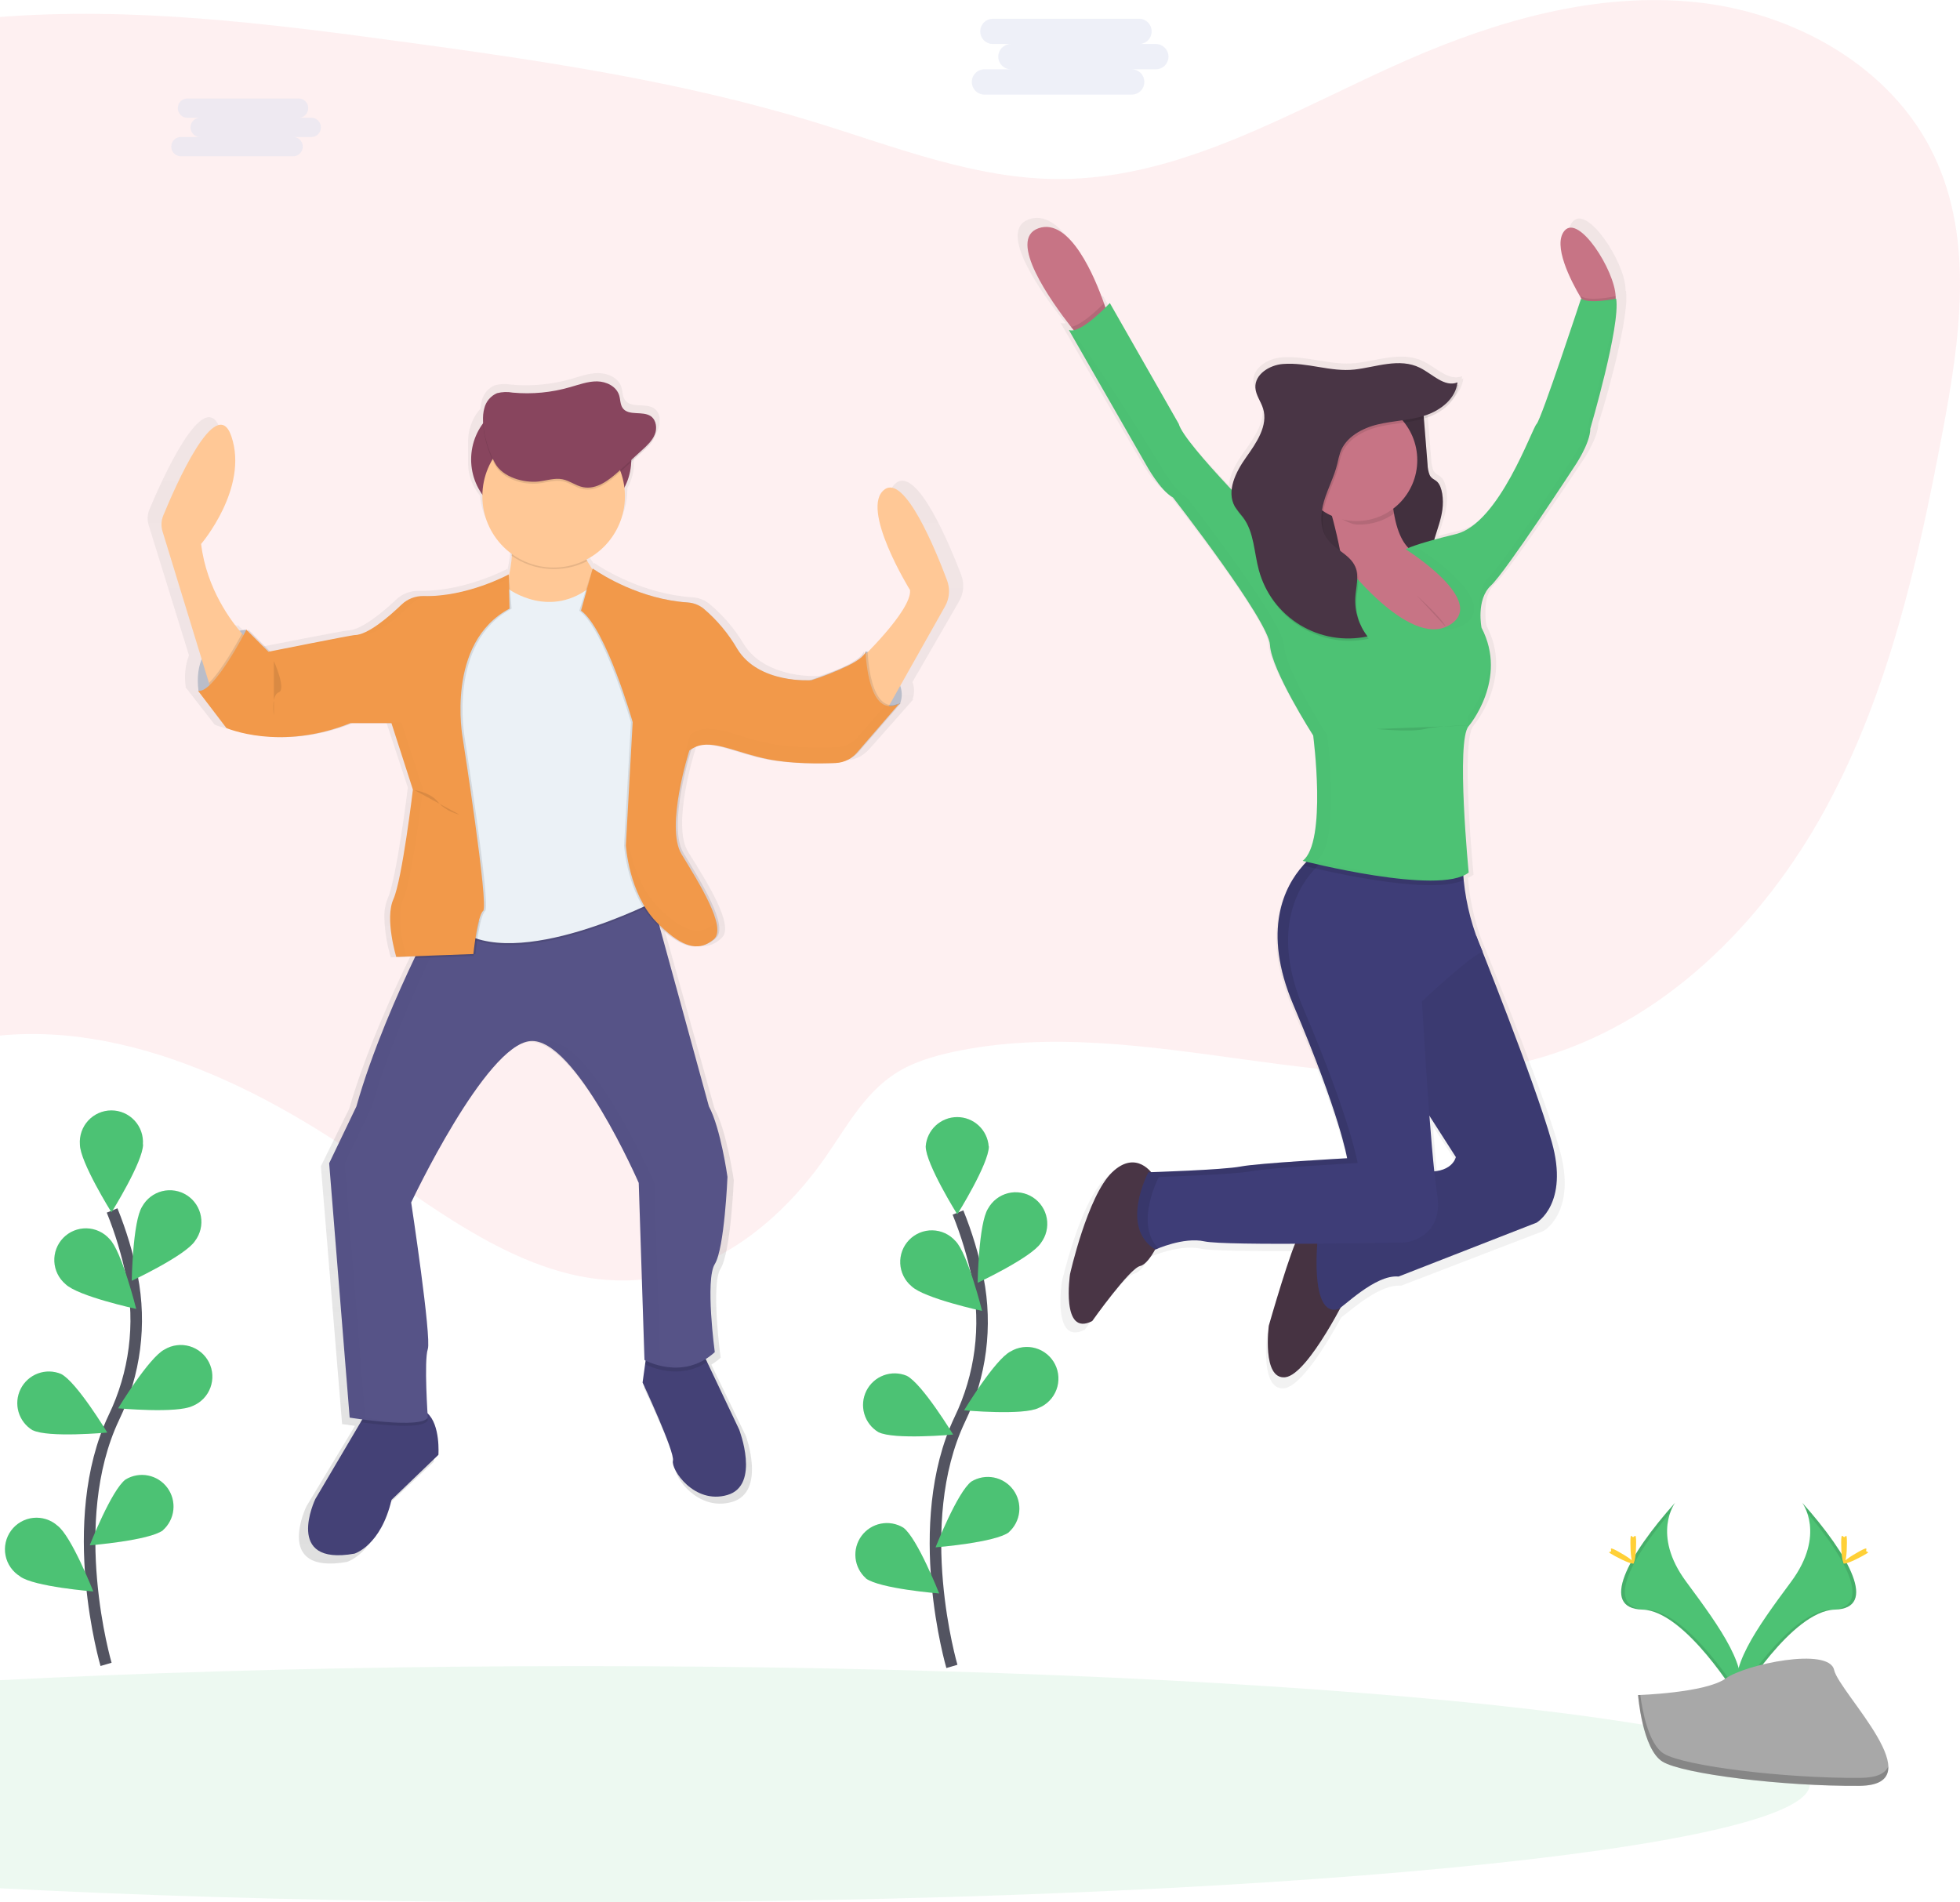 <svg width="340" height="330" viewBox="0 0 340 330" fill="none" xmlns="http://www.w3.org/2000/svg">
<g clip-path="url(#clip0)">
<path opacity="0.1" d="M-88.454 80.15C-78.733 102.145 -91.133 127.471 -105.73 146.543C-110.615 152.938 -116.008 159.642 -116.686 167.664C-117.502 177.476 -110.869 186.495 -103 192.392C-88.648 203.137 -69.047 206.46 -51.965 201.037C-37.205 196.353 -24.795 185.772 -9.904 181.507C14.995 174.363 41.389 186.206 62.714 200.962C77.808 211.393 93.973 224.104 112.17 221.869C124.974 220.298 135.84 211.293 143.216 200.693C146.776 195.575 149.874 189.838 155.058 186.386C158.141 184.33 161.761 183.243 165.381 182.465C198.444 175.386 233.533 192.661 266.157 183.777C288.193 177.791 305.763 160.331 316.689 140.242C327.615 120.153 332.714 97.471 336.962 74.997C339.98 59.034 342.485 41.789 335.548 27.108C328.207 11.563 311.216 2.14 294.139 0.374C277.063 -1.392 259.937 3.482 244.205 10.356C224.549 18.966 205.281 31.019 183.827 31.058C169.216 31.088 155.282 25.471 141.313 21.186C117.957 14.028 93.669 10.471 69.467 7.188C46.295 4.046 22.894 1.122 -0.418 2.978C-16.911 4.29 -31.478 10.606 -47.483 13.529C-57.917 15.434 -68.4 14.028 -78.638 17.22C-91.248 21.171 -104.216 30.325 -104.913 44.742C-105.57 58.465 -93.608 68.482 -88.454 80.15Z" fill="#F86D70"/>
<path d="M166.746 99.735C164.62 94.183 159.137 81.133 155.526 83.722C150.964 86.995 160.088 101.451 160.088 101.451C160.347 104.105 155.217 109.628 152.468 112.381C152.468 112.162 152.468 112.037 152.468 112.037C152.442 112.142 152.402 112.242 152.349 112.336L152.12 112.212C152.058 112.432 151.948 112.635 151.796 112.805C151.796 112.431 151.771 112.212 151.771 112.212C151.243 114.451 142.03 117.29 142.03 117.29C142.03 117.29 141.781 117.29 141.353 117.29C138.793 117.29 132.13 116.711 129.042 111.763C127.446 109.082 125.402 106.694 123.002 104.704C122.18 104.059 121.181 103.679 120.138 103.616C111.607 103.068 104.7 98.743 103.321 97.82L103.067 97.645L103.012 97.805C102.688 97.341 102.375 96.847 102.081 96.338L101.931 96.064C103.996 95.025 105.734 93.434 106.951 91.467C108.169 89.5 108.819 87.234 108.829 84.919C108.829 84.835 108.829 84.745 108.829 84.66C109.579 83.361 109.974 81.886 109.974 80.385V78.888L111.921 77.152C112.813 76.359 113.734 75.521 114.187 74.429C114.369 73.987 114.451 73.509 114.426 73.032C114.47 72.623 114.409 72.209 114.248 71.83C114.088 71.451 113.834 71.12 113.51 70.867C112.016 69.834 109.526 70.867 108.445 69.43C107.947 68.782 108.037 67.899 107.793 67.135C107.295 65.584 105.502 64.746 103.844 64.721C102.185 64.696 100.597 65.3 99.003 65.754C95.655 66.706 92.161 67.034 88.695 66.721C87.757 66.554 86.794 66.588 85.871 66.821C85.307 67.055 84.805 67.418 84.407 67.882C84.01 68.345 83.726 68.896 83.58 69.49C83.457 69.936 83.383 70.394 83.361 70.857C81.972 72.427 81.203 74.451 81.2 76.549V80.385C81.203 82.433 81.936 84.412 83.266 85.967C83.423 87.772 83.971 89.521 84.872 91.093C85.772 92.664 87.004 94.02 88.48 95.066C88.48 95.166 88.48 95.267 88.48 95.37L88.545 95.41C88.465 96.6 88.281 97.78 87.997 98.937V98.683C87.997 98.683 81.025 102.399 73.555 102.489H72.734C71.26 102.439 69.827 102.978 68.75 103.986C66.538 106.071 62.664 109.368 60.284 109.368C59.786 109.368 47.216 111.827 45.135 112.237L41.245 108.42L41.126 108.645L40.897 108.42C40.471 108.453 40.049 108.515 39.632 108.605C37.64 106.24 33.656 100.743 32.734 93.365C32.734 93.365 41.335 83.553 38.172 74.409C35.473 66.617 28.038 83.318 25.927 88.352C25.557 89.23 25.511 90.211 25.797 91.12L32.784 113.678C32.119 115.426 31.928 117.32 32.231 119.166H32.152L37.241 125.706C37.241 125.706 41.071 127.342 47.062 127.312C51.453 127.319 55.804 126.482 59.88 124.847H61.06L60.836 124.932H66.897L70.752 136.61C70.622 137.673 68.76 152.504 67.266 155.821C66.822 156.93 66.622 158.12 66.678 159.313C66.756 161.605 67.13 163.877 67.788 166.073L71.165 165.948L71.035 166.212C68.177 172.084 63.401 182.545 60.577 192.322L55.662 202.299L59.347 247.046H59.497L59.781 247.091C60.179 247.151 60.777 247.241 61.563 247.34L61.275 247.839L53.152 261.308C53.152 261.308 47.361 273.186 60.174 270.946C60.174 270.946 64.91 269.569 66.842 261.468L75.268 253.551C75.268 253.551 75.662 248.293 73.276 246.193C73.127 243.764 72.749 236.67 73.331 234.964C74.033 232.899 70.343 209.148 70.343 209.148C70.343 209.148 83.68 181.437 91.757 180.749C92.349 180.707 92.944 180.785 93.505 180.978C100.144 183.143 108.186 199.221 110.552 204.225L110.661 204.454V204.499L110.751 204.694V204.748L110.831 204.918V204.963L110.9 205.118V205.153L110.96 205.277V205.327L111.005 205.422V205.462L111.035 205.532V205.572V205.616L111.06 205.676L112.11 236.83L112.215 236.884H112.265L112.175 237.528L111.717 240.746C111.717 240.746 117.509 252.967 117.155 254.514C116.802 256.06 121.015 262.261 126.981 260.54C132.947 258.819 129.396 249.116 129.396 249.116L123.649 237.254L123.395 236.725C123.968 236.373 124.508 235.971 125.009 235.523C125.009 235.523 123.256 222.787 125.009 220.033C126.762 217.28 127.289 204.714 127.289 204.714C127.289 204.714 126.059 196.108 123.953 192.322L115.128 160.77C117.773 163.234 119.829 164.197 121.548 164.132H121.831C122.587 164.146 123.332 163.96 123.993 163.593C124.347 163.393 124.681 163.157 124.989 162.89C125.047 162.839 125.102 162.784 125.153 162.725C127.608 160.66 122.344 152.569 119.361 147.76C116.488 143.12 120.447 130.514 120.746 129.577C121.012 129.381 121.297 129.214 121.597 129.078C122.215 128.813 122.878 128.669 123.55 128.654C126.408 128.753 129.924 130.4 134.276 131.228C137.301 131.743 140.367 131.982 143.435 131.941H143.614C144.834 131.941 145.94 131.916 146.836 131.881C147.654 131.849 148.454 131.632 149.177 131.248C149.796 130.886 150.357 130.432 150.84 129.901L158.479 121.256L158.28 121.351C158.65 120.37 158.65 119.288 158.28 118.308L166.353 104.34C166.76 103.651 167.007 102.88 167.075 102.083C167.143 101.285 167.031 100.483 166.746 99.735Z" fill="url(#paint0_linear)"/>
<path d="M76.05 252.369L67.918 260.176C66.055 268.157 61.479 269.509 61.479 269.509C49.113 271.714 54.701 260.031 54.701 260.031L62.544 246.737L63.511 245.096C63.511 245.096 69.103 243.399 72.828 244.417C73.299 244.546 73.733 244.782 74.098 245.106C76.434 247.136 76.05 252.369 76.05 252.369Z" fill="#444176"/>
<path d="M126.194 259.328C120.432 261.024 116.368 254.918 116.732 253.386C117.095 251.855 111.468 239.828 111.468 239.828L111.906 236.655L112.315 233.717L121.777 234.395L122.668 236.271L128.216 247.969C128.216 247.969 131.956 257.632 126.194 259.328Z" fill="#444176"/>
<path opacity="0.1" d="M74.188 246.432C73.296 247.964 66.07 247.191 62.55 246.712L63.516 245.071C63.516 245.071 69.108 243.374 72.833 244.392C73.303 244.521 73.738 244.757 74.103 245.081C74.153 245.909 74.188 246.432 74.188 246.432Z" fill="black"/>
<path opacity="0.1" d="M122.678 236.261C117.832 239.493 112.673 237.049 111.896 236.645L112.305 233.707L121.767 234.385L122.678 236.261Z" fill="black"/>
<path d="M123.993 219.28C122.3 221.994 123.993 234.555 123.993 234.555C118.4 239.648 111.797 235.912 111.797 235.912L110.801 205.197C110.801 205.197 99.79 179.911 91.996 180.589C84.203 181.268 71.329 208.59 71.329 208.59C71.329 208.59 74.885 232.006 74.208 234.031C73.53 236.056 74.208 245.909 74.208 245.909C73.022 247.944 60.657 245.909 60.657 245.909L57.101 201.785L61.822 191.938C64.537 182.3 69.148 171.984 71.907 166.197C73.276 163.319 74.193 161.563 74.193 161.563L83.207 159.682L112.464 153.606L122.977 191.938C125.009 195.669 126.194 204.155 126.194 204.155C126.194 204.155 125.686 216.566 123.993 219.28Z" fill="#565387"/>
<g opacity="0.1">
<path opacity="0.1" d="M114.506 235.912L113.51 205.197C113.51 205.197 102.499 179.911 94.705 180.589C94.357 180.623 94.014 180.7 93.684 180.819C101.284 183.348 110.801 205.197 110.801 205.197L111.797 235.912C113.875 236.972 116.217 237.4 118.535 237.144C117.13 236.975 115.766 236.557 114.506 235.912Z" fill="black"/>
<path opacity="0.1" d="M63.346 245.924L59.791 201.8L64.531 191.938C67.246 182.3 71.857 171.984 74.616 166.197C75.986 163.319 76.902 161.563 76.902 161.563L85.916 159.682L112.623 154.12L112.479 153.586L83.207 159.682L74.193 161.563C74.193 161.563 73.276 163.319 71.907 166.197C69.138 171.984 64.537 182.32 61.822 191.938L57.081 201.78L60.637 245.904C60.637 245.904 67.39 247.016 71.394 246.772C68.699 246.625 66.013 246.342 63.346 245.924Z" fill="black"/>
</g>
<path d="M42.744 109.233C42.744 109.233 33.088 109.732 34.442 119.924L37.151 120.263L41.215 115.853L43.247 112.122V111.274L42.744 109.233Z" fill="#CED2DF"/>
<path opacity="0.1" d="M42.744 109.233C42.744 109.233 33.088 109.732 34.442 119.924L37.151 120.263L41.215 115.853L43.247 112.122V111.274L42.744 109.233Z" fill="black"/>
<path d="M150.168 112.965C150.168 112.965 158.136 117.205 156.099 122.129L153.559 123.126L150.173 121.261L149.675 116.851L150.013 113.798L150.168 112.965Z" fill="#CED2DF"/>
<path opacity="0.1" d="M150.168 112.965C150.168 112.965 158.136 117.205 156.099 122.129L153.559 123.126L150.173 121.261L149.675 116.851L150.013 113.798L150.168 112.965Z" fill="black"/>
<path d="M99.008 69.181H92.23C86.43 69.181 81.727 73.891 81.727 79.701C81.727 85.512 86.43 90.222 92.23 90.222H99.008C104.809 90.222 109.511 85.512 109.511 79.701C109.511 73.891 104.809 69.181 99.008 69.181Z" fill="#88455E"/>
<path d="M42.679 110.675L36.748 120.153L36.25 118.467L28.192 92.168C27.917 91.271 27.961 90.307 28.317 89.439C30.354 84.48 37.535 67.988 40.139 75.696C43.187 84.675 34.886 94.363 34.886 94.363C35.832 102.225 40.239 107.921 41.972 109.897C42.41 110.411 42.679 110.675 42.679 110.675Z" fill="#FFC896"/>
<path d="M148.898 114.746C148.898 114.746 158.215 105.921 157.862 102.359C157.862 102.359 149.052 88.107 153.459 84.9C156.945 82.345 162.239 95.216 164.291 100.688C164.562 101.417 164.671 102.197 164.61 102.972C164.549 103.748 164.319 104.5 163.937 105.178L152.802 124.927L148.898 114.746Z" fill="#FFC896"/>
<path d="M88.585 90.142C88.585 90.142 90.278 101.002 85.368 105.078C80.457 109.154 99.431 109.129 99.431 109.129L106.209 102.848C106.209 102.848 98.415 95.55 100.786 90.122L88.585 90.142Z" fill="#FFC896"/>
<path opacity="0.1" d="M88.246 102.529C88.246 102.529 95.532 107.961 102.813 101.85L114.67 126.459L113.993 156.495C113.993 156.495 89.427 169.22 79.262 161.418C69.098 153.616 77.569 149.541 77.569 149.541L75.199 126.464L77.739 111.528C77.739 111.528 82.31 104.4 82.654 104.4C82.997 104.4 88.246 102.529 88.246 102.529Z" fill="black"/>
<path d="M88.246 102.19C88.246 102.19 95.532 107.632 102.818 101.511L114.675 126.12L113.998 156.155C113.998 156.155 89.432 168.881 79.267 161.079C69.103 153.277 77.574 149.201 77.574 149.201L75.204 126.125L77.743 111.189C77.743 111.189 82.315 104.06 82.659 104.06C83.002 104.06 88.246 102.19 88.246 102.19Z" fill="#EBF1F6"/>
<path opacity="0.1" d="M88.246 99.65C88.246 99.65 81.339 103.591 73.839 103.397C73.136 103.375 72.435 103.493 71.777 103.745C71.12 103.997 70.519 104.377 70.01 104.863C67.873 106.919 64.133 110.171 61.817 110.171C61.319 110.171 46.907 113.055 46.907 113.055L43.098 109.238C43.098 109.238 37.42 120.353 34.711 119.844L39.627 126.294C39.627 126.294 48.944 130.365 61.14 125.446H68.257L71.982 136.984C71.982 136.984 70.119 152.599 68.595 155.991C67.071 159.383 69.093 166.003 69.093 166.003L82.475 165.504C82.475 165.504 83.152 158.884 84.168 158.021C85.184 157.158 80.612 127.985 80.612 127.985C80.612 127.985 77.564 111.523 88.744 105.587L88.246 99.65Z" fill="black"/>
<path opacity="0.1" d="M83.202 159.702C82.709 161.715 82.358 163.761 82.151 165.823L71.907 166.212C73.276 163.334 74.193 161.578 74.193 161.578L83.202 159.702Z" fill="black"/>
<path opacity="0.1" d="M42.679 110.675L36.748 120.153L36.25 118.467C38.426 116.302 40.976 111.778 41.992 109.892C42.41 110.411 42.679 110.675 42.679 110.675Z" fill="black"/>
<path d="M88.246 99.65C88.246 99.65 80.995 103.591 73.501 103.397C72.797 103.375 72.096 103.493 71.439 103.745C70.781 103.997 70.18 104.377 69.671 104.863C67.534 106.919 63.794 110.171 61.479 110.171C60.981 110.171 46.569 113.055 46.569 113.055L42.744 109.233C42.744 109.233 37.067 120.348 34.358 119.839L39.273 126.289C39.273 126.289 48.59 130.36 60.787 125.441H67.903L71.628 136.975C71.628 136.975 69.766 152.589 68.242 155.981C66.718 159.373 68.74 165.993 68.74 165.993L82.121 165.494C82.121 165.494 82.798 158.874 83.814 158.011C84.83 157.148 80.258 127.975 80.258 127.975C80.258 127.975 77.211 111.513 88.391 105.577L88.246 99.65Z" fill="#F2994A"/>
<path opacity="0.1" d="M102.818 98.623C102.818 98.623 109.73 103.901 118.958 104.509C119.968 104.573 120.933 104.947 121.722 105.582C124.049 107.56 126.021 109.922 127.553 112.566C131.278 118.677 140.427 117.998 140.427 117.998C140.427 117.998 149.321 115.2 149.829 113.01C149.829 113.01 150.083 124.982 155.675 122.089L148.32 130.579C147.856 131.116 147.288 131.551 146.65 131.859C146.012 132.167 145.318 132.341 144.61 132.37C141.846 132.48 137.045 132.515 132.992 131.727C126.891 130.539 122.489 127.656 119.272 130.2C119.272 130.2 115.039 143.435 117.917 148.189C120.796 152.943 125.885 160.914 123.51 162.955C121.134 164.995 118.256 164.82 113.515 159.902C108.774 154.983 108.261 146.667 108.261 146.667L109.446 125.286C109.446 125.286 104.874 109.164 100.482 105.941L102.818 98.623Z" fill="black"/>
<path opacity="0.1" d="M156.348 121.874L148.972 130.4C148.482 130.965 147.876 131.418 147.194 131.727C146.589 132 145.936 132.155 145.272 132.181C142.508 132.295 137.708 132.33 133.654 131.537C127.947 130.425 123.724 127.831 120.566 129.582C120.343 129.705 120.129 129.847 119.929 130.006C119.929 130.006 115.696 143.24 118.574 147.994C121.453 152.748 126.542 160.72 124.167 162.76C123.769 163.11 123.323 163.401 122.842 163.623C120.711 164.586 118.066 163.753 114.172 159.707C109.431 154.784 108.918 146.473 108.918 146.473L110.103 125.092C110.103 125.092 105.532 108.969 101.139 105.746L103.077 98.787C104.411 99.695 111.075 103.961 119.311 104.504C120.321 104.568 121.287 104.942 122.075 105.577C124.402 107.555 126.375 109.917 127.907 112.561C131.632 118.672 140.78 117.993 140.78 117.993C142.973 117.292 145.115 116.439 147.189 115.439C148.489 114.801 149.635 114.102 150.177 113.444C150.33 113.272 150.441 113.067 150.501 112.845C150.501 112.845 150.76 124.758 156.348 121.874Z" fill="black"/>
<path d="M156.009 122.044L148.639 130.579C148.233 131.048 147.748 131.44 147.204 131.737C146.508 132.115 145.735 132.329 144.944 132.36C142.18 132.475 137.379 132.51 133.325 131.717C127.822 130.644 123.694 128.19 120.581 129.592C120.226 129.747 119.891 129.946 119.585 130.185C119.585 130.185 115.352 143.42 118.231 148.174C121.109 152.928 126.199 160.899 123.823 162.94C123.516 163.205 123.182 163.437 122.827 163.633C120.636 164.845 117.927 164.132 113.819 159.887C109.078 154.963 108.565 146.652 108.565 146.652L109.75 125.271C109.75 125.271 105.178 109.149 100.786 105.926L102.818 98.628L103.062 98.797C104.396 99.705 111.06 103.971 119.297 104.514C120.306 104.578 121.272 104.952 122.06 105.587C124.387 107.565 126.36 109.927 127.892 112.571C131.617 118.682 140.765 118.003 140.765 118.003C142.958 117.302 145.1 116.449 147.175 115.449C148.713 114.661 149.968 113.798 150.163 113.01C150.163 113.01 150.163 113.164 150.163 113.439C150.312 115.499 151.059 124.593 156.009 122.044Z" fill="#F2994A"/>
<path opacity="0.1" d="M100.935 90.397H88.485C88.759 92.38 88.838 94.385 88.719 96.383C90.62 97.723 92.849 98.519 95.167 98.686C97.485 98.853 99.804 98.384 101.876 97.331C100.681 95.116 99.954 92.602 100.935 90.397Z" fill="black"/>
<path d="M96.04 98.453C102.869 98.453 108.405 92.908 108.405 86.067C108.405 79.226 102.869 73.68 96.04 73.68C89.211 73.68 83.675 79.226 83.675 86.067C83.675 92.908 89.211 98.453 96.04 98.453Z" fill="#FFC896"/>
<path opacity="0.1" d="M93.47 83.862C94.85 83.697 96.229 83.208 97.589 83.483C98.824 83.732 99.875 84.585 101.11 84.845C103.49 85.343 105.701 83.588 107.499 81.951L111.383 78.409C112.245 77.626 113.131 76.803 113.574 75.726C114.018 74.648 113.863 73.231 112.917 72.553C111.498 71.555 109.053 72.553 108.027 71.136C107.564 70.498 107.633 69.64 107.394 68.876C106.896 67.35 105.183 66.517 103.58 66.497C101.976 66.477 100.442 67.066 98.908 67.495C95.677 68.433 92.299 68.757 88.948 68.447C88.044 68.281 87.115 68.314 86.224 68.542C85.676 68.776 85.191 69.136 84.807 69.593C84.423 70.05 84.151 70.59 84.013 71.171C83.246 73.885 84.556 78.26 85.871 80.689C87.186 83.119 90.846 84.186 93.47 83.862Z" fill="black"/>
<path d="M93.47 83.523C94.85 83.358 96.229 82.869 97.589 83.144C98.824 83.393 99.875 84.246 101.11 84.505C103.49 85.004 105.701 83.248 107.499 81.612L111.383 78.07C112.245 77.287 113.131 76.464 113.574 75.386C114.018 74.309 113.863 72.892 112.917 72.214C111.498 71.216 109.053 72.214 108.027 70.797C107.564 70.158 107.633 69.3 107.394 68.537C106.896 67.011 105.183 66.178 103.58 66.158C101.976 66.138 100.442 66.726 98.908 67.155C95.677 68.094 92.299 68.417 88.948 68.108C88.044 67.942 87.115 67.975 86.224 68.203C85.676 68.437 85.191 68.797 84.807 69.254C84.423 69.71 84.151 70.251 84.013 70.832C83.246 73.546 84.556 77.921 85.871 80.35C87.186 82.779 90.846 83.822 93.47 83.523Z" fill="#88455E"/>
<path opacity="0.1" d="M71.902 137.064C71.902 137.064 74.611 137.404 75.966 139.1C77.32 140.796 79.691 141.305 79.691 141.305" fill="black"/>
<path opacity="0.1" d="M47.505 114.661C47.505 114.661 49.716 119.605 48.352 120.103C46.987 120.602 47.505 124.174 47.505 124.174" fill="black"/>
<g opacity="0.1">
<path opacity="0.1" d="M48.267 112.965C48.267 112.965 62.664 110.081 63.162 110.081C65.483 110.081 69.218 106.829 71.354 104.774C72.004 104.15 72.803 103.705 73.675 103.482H73.49C72.787 103.46 72.086 103.578 71.429 103.83C70.771 104.081 70.17 104.462 69.661 104.948C67.525 107.004 63.785 110.256 61.469 110.256C61.065 110.256 51.852 112.087 48.112 112.83L48.267 112.965Z" fill="black"/>
<path opacity="0.1" d="M88.266 100.364V99.73C84.803 101.499 81.076 102.694 77.231 103.267C81.046 102.927 84.776 101.946 88.266 100.364Z" fill="black"/>
<path opacity="0.1" d="M70.463 165.908C70.463 165.908 68.431 159.288 69.965 155.896C71.499 152.504 73.351 136.89 73.351 136.89L69.636 125.351H62.5L62.066 125.521H67.918L71.628 137.064C71.628 137.064 69.766 152.678 68.242 156.071C66.718 159.463 68.74 166.083 68.74 166.083L82.121 165.584V165.479L70.463 165.908Z" fill="black"/>
</g>
<g opacity="0.1">
<path opacity="0.1" d="M123.993 160.226C123.686 160.491 123.352 160.723 122.997 160.919C120.806 162.132 118.096 161.418 113.988 157.173C110.223 153.267 109.127 147.196 108.834 144.896L108.734 146.652C108.734 146.652 109.232 154.968 113.988 159.887C118.096 164.147 120.806 164.845 122.997 163.633C123.352 163.437 123.686 163.205 123.993 162.94C124.705 162.326 124.745 161.174 124.371 159.737C124.279 159.924 124.15 160.09 123.993 160.226Z" fill="black"/>
<path opacity="0.1" d="M153.614 122.298L148.818 127.851C148.413 128.319 147.927 128.711 147.384 129.008C146.688 129.386 145.914 129.6 145.123 129.631C142.359 129.746 137.558 129.781 133.505 128.988C128.002 127.915 123.873 125.461 120.761 126.863C120.405 127.018 120.07 127.217 119.765 127.456C119.765 127.456 117.031 136.007 117.449 141.828C117.773 136.386 119.765 130.17 119.765 130.17C120.07 129.931 120.405 129.732 120.761 129.577C123.878 128.175 128.002 130.629 133.505 131.702C137.558 132.49 142.354 132.455 145.123 132.345C145.914 132.314 146.688 132.1 147.384 131.722C147.926 131.429 148.411 131.042 148.818 130.579L156.193 122.054C155.812 122.292 155.38 122.438 154.932 122.48C154.485 122.523 154.033 122.46 153.614 122.298Z" fill="black"/>
</g>
<path d="M282.083 50.808C282.083 50.743 282.083 50.683 282.083 50.623C282.083 50.563 282.083 50.494 282.053 50.434H281.973C281.973 50.299 281.973 50.164 281.973 50.02C281.774 45.395 275.389 35.553 272.83 38.426C270.589 40.951 273.97 47.336 275.693 50.209L275.848 50.469L275.763 50.414C275.763 50.414 268.637 71.705 267.795 72.533C266.953 73.361 261.087 90.103 253.353 91.988C251.824 92.352 250.554 92.681 249.489 92.986L249.573 92.701C250.071 91.07 250.684 89.529 250.933 87.713C251.182 85.897 250.933 83.697 250.016 82.814C249.568 82.375 249.02 82.315 248.652 81.617C248.413 81.004 248.285 80.354 248.273 79.696L247.616 71.625L248.074 71.485C250.843 70.597 253.527 68.492 253.841 65.659C253.745 65.695 253.647 65.727 253.547 65.754C253.584 65.589 253.612 65.422 253.632 65.255C251.306 66.173 249.15 63.758 246.909 62.676C243.219 60.865 239.001 62.571 235.191 62.985C230.873 63.459 226.775 61.663 222.362 61.987C219.962 62.172 217.293 63.803 217.422 66.173C217.497 67.475 218.418 68.577 218.797 69.824C219.753 72.842 217.627 75.87 215.764 78.444C214.539 80.135 213.364 82.196 213.154 84.181C208.867 79.692 204.23 74.503 203.692 72.553L191.287 51.262C191.287 51.262 190.994 51.576 190.52 52.04C190.446 51.811 190.356 51.541 190.256 51.272C188.673 46.827 184.191 36.057 178.509 38.032C172.826 40.008 180.864 51.047 184.36 55.447L184.858 56.056C184.565 56.128 184.257 56.114 183.972 56.016L197.806 79.786C197.806 79.786 200.321 84.336 202.627 85.573C202.627 85.573 219.813 107.278 220.022 111.618C220.231 115.958 227.751 127.536 227.751 127.536C227.751 127.536 230.266 146.348 225.863 149.655H225.918H225.953H226.008H226.058H226.157H226.222H226.287H226.371H226.441H226.541H226.591C226.381 149.86 226.167 150.084 225.948 150.329C222.686 153.95 218.518 161.713 224.215 174.912C232.596 194.367 233.856 201.99 233.856 201.99C233.856 201.99 217.92 202.818 214.783 203.436C212.004 203.985 201.202 204.369 198.732 204.434C197.851 203.407 195.246 201.132 191.731 204.434C187.328 208.57 184.186 222.393 184.186 222.393C184.186 222.393 182.508 233.557 188.17 230.659C188.17 230.659 194.878 221.355 196.76 220.941C197.697 220.737 198.688 219.355 199.445 218.023L199.484 218.048C199.529 218.048 199.713 217.948 200.012 217.828C201.407 217.275 205.246 215.943 208.274 216.606C209.932 216.97 217.044 217.055 224.499 217.035C222.816 221.076 219.798 231.502 219.798 231.502C219.798 231.502 218.538 241.224 222.721 240.825C225.709 240.531 230.291 232.884 232.681 228.519C234.414 227.247 239.379 222.687 243.049 223.031L267.78 213.523C267.78 213.523 273.646 210.216 270.504 199.261C268.014 190.551 260.928 172.722 258.129 165.773L258.044 165.594C257.367 163.913 256.959 162.915 256.959 162.915C255.809 159.742 255.054 156.44 254.713 153.082C254.688 152.818 254.668 152.549 254.648 152.284C254.994 152.139 255.321 151.949 255.619 151.721C255.619 151.721 253.313 128.364 255.619 125.88L255.659 125.835V125.805L255.699 125.755L255.788 125.641L255.898 125.501C256.022 125.336 256.172 125.132 256.341 124.882C257.661 122.947 260.121 118.527 259.414 113.309C259.384 113.083 259.347 112.855 259.304 112.626C259.033 111.211 258.55 109.845 257.87 108.575C257.77 108.046 257.709 107.511 257.686 106.974C257.686 106.669 257.686 106.335 257.686 105.976V105.916C257.686 105.82 257.686 105.723 257.686 105.627V105.557C257.686 105.322 257.725 105.058 257.76 104.839V104.749C257.76 104.659 257.775 104.568 257.805 104.474V104.36C257.805 104.27 257.845 104.18 257.865 104.09V103.995C257.895 103.876 257.925 103.756 257.964 103.636V103.576C257.994 103.477 258.028 103.379 258.064 103.282L258.109 103.167L258.208 102.928L258.258 102.808C258.298 102.718 258.343 102.629 258.388 102.539L258.423 102.464C258.482 102.354 258.545 102.246 258.612 102.14L258.667 102.055L258.831 101.821L258.911 101.716L259.085 101.506L259.165 101.416C259.254 101.322 259.344 101.227 259.444 101.137C262.168 98.643 274.324 80.26 274.324 80.26C274.324 80.26 277.257 76.125 277.257 73.441C277.421 73.381 282.605 56.071 282.083 50.808ZM249.449 205.327C249.15 202.494 248.851 198.982 248.577 195.35L253.318 202.753C253.318 202.753 252.87 205.008 249.449 205.327Z" fill="url(#paint1_linear)"/>
<path d="M200.017 203.761C200.017 203.761 197.179 199.271 192.916 203.357C188.653 207.442 185.615 221.031 185.615 221.031C185.615 221.031 183.992 232.006 189.47 229.157C189.47 229.157 195.944 220.013 197.786 219.609C199.629 219.205 201.641 214.122 201.641 214.122L200.017 203.761Z" fill="#493545"/>
<path d="M230.44 214.73C230.44 214.73 226.586 212.9 225.37 214.326C224.155 215.753 220.097 229.97 220.097 229.97C220.097 229.97 218.882 239.319 222.935 238.91C226.989 238.501 234.09 223.864 234.09 223.864L230.44 214.73Z" fill="#493545"/>
<path opacity="0.05" d="M230.44 214.73C230.44 214.73 226.586 212.9 225.37 214.326C224.155 215.753 220.097 229.97 220.097 229.97C220.097 229.97 218.882 239.319 222.935 238.91C226.989 238.501 234.09 223.864 234.09 223.864L230.44 214.73Z" fill="black"/>
<path d="M243.826 187.099L252.546 200.713C252.546 200.713 251.939 203.761 246.665 203.152L228.612 214.531C228.612 214.531 227.044 228.384 232.059 227.127C232.87 226.922 238.533 221.031 242.606 221.44L266.545 212.092C266.545 212.092 272.222 208.839 269.179 198.074C266.137 187.309 256.077 162.346 256.077 162.346L240.176 171.256L243.826 187.099Z" fill="#3E3D77"/>
<path opacity="0.05" d="M243.826 187.099L252.546 200.713C252.546 200.713 251.939 203.761 246.665 203.152L228.612 214.531C228.612 214.531 227.044 228.384 232.059 227.127C232.87 226.922 238.533 221.031 242.606 221.44L266.545 212.092C266.545 212.092 272.222 208.839 269.179 198.074C266.137 187.309 256.077 162.346 256.077 162.346L240.176 171.256L243.826 187.099Z" fill="black"/>
<path d="M249.304 207.213C250.52 214.935 243.627 215.544 243.627 215.544C243.627 215.544 212.592 216.152 208.941 215.339C205.291 214.526 200.421 216.761 200.421 216.761C194.131 212.9 199.206 203.352 199.206 203.352C199.206 203.352 212.188 202.948 215.231 202.354C218.274 201.76 233.687 200.917 233.687 200.917C233.687 200.917 232.472 193.4 224.355 174.304C218.842 161.333 222.861 153.701 226.033 150.144C226.842 149.2 227.779 148.374 228.817 147.69L253.766 148.907C253.74 150.167 253.786 151.428 253.906 152.683C254.332 156.992 255.451 161.203 257.218 165.155C255.798 165.155 246.67 173.69 246.67 173.69C246.67 173.69 248.084 199.496 249.304 207.213Z" fill="#3E3D77"/>
<path opacity="0.1" d="M201.028 204.165C201.028 204.165 214.011 203.761 217.054 203.167C220.097 202.573 235.51 201.745 235.51 201.745C235.51 201.745 234.295 194.228 226.177 175.132C220.664 162.162 224.683 154.529 227.855 150.972C228.665 150.028 229.602 149.202 230.639 148.518L253.756 149.645C253.756 149.406 253.756 149.146 253.756 148.922L228.807 147.705C227.769 148.389 226.832 149.215 226.023 150.159C222.866 153.721 218.832 161.348 224.345 174.319C232.482 193.4 233.687 200.917 233.687 200.917C233.687 200.917 218.249 201.73 215.231 202.339C212.213 202.948 199.206 203.337 199.206 203.337C199.206 203.337 194.136 212.89 200.421 216.766C200.421 216.766 200.61 216.676 200.919 216.546C196.74 212.241 201.028 204.165 201.028 204.165Z" fill="black"/>
<path d="M238.144 73.117H225.57V105.013H238.144V73.117Z" fill="#493545"/>
<path opacity="0.1" d="M238.144 73.117H225.57V105.013H238.144V73.117Z" fill="black"/>
<path d="M245.335 68.437C245.769 68.557 246.257 68.572 246.55 69.171C246.733 69.649 246.832 70.155 246.844 70.667L247.636 80.525C247.647 81.17 247.772 81.808 248.005 82.41C248.338 83.079 248.891 83.159 249.324 83.588C250.196 84.456 250.45 86.63 250.211 88.401C249.972 90.172 249.369 91.689 248.896 93.29C248.219 95.585 247.771 98.164 246.819 100.099C245.868 102.035 244.14 103.093 243.025 101.466C241.909 99.84 242.058 96.558 241.849 93.869C241.501 89.379 239.753 85.508 239.633 80.989C239.534 77.332 240.515 73.92 241.127 70.453C241.565 68.073 241.59 65.185 242.228 63.045C242.761 65.589 243.777 68.008 245.335 68.437Z" fill="#493545"/>
<path opacity="0.1" d="M245.335 68.437C245.769 68.557 246.257 68.572 246.55 69.171C246.733 69.649 246.832 70.155 246.844 70.667L247.636 80.525C247.647 81.17 247.772 81.808 248.005 82.41C248.338 83.079 248.891 83.159 249.324 83.588C250.196 84.456 250.45 86.63 250.211 88.401C249.972 90.172 249.369 91.689 248.896 93.29C248.219 95.585 247.771 98.164 246.819 100.099C245.868 102.035 244.14 103.093 243.025 101.466C241.909 99.84 242.058 96.558 241.849 93.869C241.501 89.379 239.753 85.508 239.633 80.989C239.534 77.332 240.515 73.92 241.127 70.453C241.565 68.073 241.59 65.185 242.228 63.045C242.761 65.589 243.777 68.008 245.335 68.437Z" fill="black"/>
<path d="M192.104 54.425L187.239 58.49C187.239 58.49 186.661 57.812 185.799 56.714C182.418 52.389 174.644 41.539 180.137 39.599C185.63 37.658 189.973 48.239 191.506 52.609C191.895 53.716 192.104 54.425 192.104 54.425Z" fill="#C77485"/>
<path d="M279.931 53.003C277.904 56.051 275.066 53.003 275.066 53.003C275.066 53.003 274.702 52.459 274.189 51.581C272.521 48.753 269.249 42.482 271.416 39.998C273.905 37.159 280.076 46.847 280.265 51.392C280.324 51.95 280.207 52.514 279.931 53.003Z" fill="#C77485"/>
<path d="M230.032 85.917C230.032 85.917 234.09 98.922 232.87 102.778C231.65 106.634 241.595 111.124 241.595 111.124H252.955C252.955 111.124 257.013 102.793 255.997 100.354C254.982 97.915 246.262 96.089 246.262 96.089C246.262 96.089 241.192 96.089 241.396 82.475L230.032 85.917Z" fill="#C77485"/>
<path opacity="0.1" d="M192.104 54.425L187.239 58.49C187.239 58.49 186.661 57.812 185.799 56.714C187.567 56.4 190.311 53.816 191.512 52.609C191.895 53.716 192.104 54.425 192.104 54.425Z" fill="black"/>
<path opacity="0.1" d="M279.931 53.003C277.904 56.051 275.066 53.003 275.066 53.003C275.066 53.003 274.702 52.459 274.189 51.581L274.254 51.377C275.569 52.319 279.657 51.516 280.265 51.377C280.327 51.94 280.21 52.509 279.931 53.003Z" fill="black"/>
<path opacity="0.1" d="M253.896 152.678C247.621 155.547 227.233 150.439 226.008 150.134C226.817 149.19 227.754 148.364 228.792 147.68L253.741 148.897C253.719 150.159 253.771 151.422 253.896 152.678Z" fill="black"/>
<path d="M232.671 97.091C232.671 97.091 227.806 98.718 220.908 92.417C220.908 92.417 205.47 77.177 204.474 73.521L192.522 52.569C192.522 52.569 187.453 58.056 185.421 57.243L198.807 80.609C198.807 80.609 201.242 85.099 203.473 86.296C203.473 86.296 220.107 107.632 220.306 111.897C220.505 116.162 227.801 127.586 227.801 127.586C227.801 127.586 230.236 146.074 225.973 149.326C225.973 149.326 249.703 155.422 254.772 151.356C254.772 151.356 252.541 128.409 254.772 125.96C254.772 125.96 261.67 117.834 257.003 108.894C257.003 108.894 256.007 104.02 258.627 101.581C261.246 99.142 273.029 81.058 273.029 81.058C273.029 81.058 275.868 76.993 275.868 74.354C275.868 74.354 281.141 56.475 280.35 51.801C280.35 51.801 275.683 52.798 274.264 51.801C274.264 51.801 267.367 72.752 266.555 73.541C265.743 74.329 260.081 90.811 252.561 92.642C245.041 94.472 243.841 95.281 243.841 95.281C243.841 95.281 258.443 104.425 251.346 108.485C244.25 112.546 232.671 97.091 232.671 97.091Z" fill="#4DC274"/>
<path opacity="0.1" d="M241.889 89.045C241.648 87.131 241.55 85.202 241.595 83.273L230.236 86.725C230.535 87.483 230.773 88.264 230.948 89.06C232.248 89.634 234.001 90.99 235.51 90.99C237.792 91.065 240.035 90.381 241.889 89.045Z" fill="black"/>
<path d="M235.306 90.387C241.131 90.387 245.853 85.656 245.853 79.821C245.853 73.986 241.131 69.255 235.306 69.255C229.48 69.255 224.758 73.986 224.758 79.821C224.758 85.656 229.48 90.387 235.306 90.387Z" fill="#C77485"/>
<path opacity="0.1" d="M222.756 63.544C220.435 63.723 217.846 65.329 217.975 67.659C218.045 68.941 218.921 70.024 219.305 71.251C220.226 74.219 218.174 77.197 216.372 79.731C214.569 82.266 212.886 85.623 214.429 88.307C214.869 88.953 215.345 89.574 215.854 90.167C217.761 92.746 217.736 96.228 218.583 99.326C219.664 103.289 222.22 106.687 225.724 108.821C229.229 110.955 233.417 111.663 237.427 110.8C235.918 108.87 235.165 106.453 235.311 104.005C235.425 102.23 235.998 100.374 235.311 98.733C234.424 96.623 231.825 95.789 230.485 93.944C229.145 92.098 229.235 89.539 229.882 87.339C230.53 85.139 231.65 83.099 232.188 80.854C232.321 80.199 232.487 79.551 232.686 78.913C233.622 76.249 236.421 74.703 239.16 74.04C241.899 73.376 244.778 73.336 247.452 72.463C250.126 71.59 252.726 69.545 253.034 66.736C250.783 67.639 248.697 65.285 246.526 64.202C242.95 62.426 238.871 64.097 235.186 64.506C230.988 64.975 227.004 63.234 222.756 63.544Z" fill="black"/>
<path d="M222.552 63.14C220.231 63.319 217.642 64.925 217.771 67.255C217.841 68.537 218.717 69.62 219.101 70.847C220.022 73.815 217.97 76.793 216.167 79.327C214.365 81.862 212.681 85.219 214.225 87.903C214.665 88.549 215.141 89.17 215.65 89.763C217.557 92.342 217.532 95.824 218.379 98.922C219.46 102.885 222.015 106.283 225.52 108.417C229.025 110.551 233.213 111.259 237.223 110.396C235.713 108.466 234.961 106.049 235.106 103.601C235.221 101.825 235.794 99.97 235.106 98.329C234.22 96.218 231.62 95.385 230.281 93.54C228.941 91.694 229.031 89.135 229.678 86.935C230.326 84.735 231.446 82.695 231.984 80.45C232.117 79.795 232.283 79.147 232.482 78.509C233.418 75.845 236.217 74.299 238.956 73.635C241.695 72.972 244.573 72.932 247.248 72.059C249.922 71.186 252.521 69.141 252.83 66.332C250.579 67.235 248.493 64.881 246.321 63.798C242.746 62.022 238.667 63.693 234.982 64.102C230.794 64.566 226.825 62.805 222.552 63.14Z" fill="#493545"/>
<path opacity="0.1" d="M245.754 103.292C245.754 103.292 249.977 107.068 250.808 108.735L245.754 103.292Z" fill="black"/>
<path opacity="0.1" d="M254.892 125.845C254.892 125.845 249.618 125.845 247.183 126.454C244.748 127.062 238.866 126.454 238.866 126.454" fill="black"/>
<g opacity="0.1">
<path opacity="0.1" d="M251.331 108.47C250.877 108.731 250.384 108.919 249.872 109.029C251.195 109.323 252.579 109.124 253.766 108.47C260.868 104.405 246.262 95.266 246.262 95.266H243.826C243.826 95.266 258.433 104.41 251.331 108.47Z" fill="black"/>
<path opacity="0.1" d="M280.384 52.155C280.384 52.025 280.355 51.901 280.335 51.786C279.501 51.959 278.658 52.087 277.81 52.17C278.666 52.264 279.53 52.259 280.384 52.155Z" fill="black"/>
<path opacity="0.1" d="M228.413 149.311C232.671 146.059 230.241 127.571 230.241 127.571C230.241 127.571 222.94 116.192 222.736 111.927C222.532 107.662 205.904 86.326 205.904 86.326C203.673 85.109 201.237 80.639 201.237 80.639C201.237 80.639 187.443 58.086 185.416 57.273L198.802 80.639C198.802 80.639 201.237 85.129 203.468 86.326C203.468 86.326 220.102 107.662 220.301 111.927C220.5 116.192 227.801 127.586 227.801 127.586C227.801 127.586 230.236 146.074 225.973 149.326C225.973 149.326 240.559 153.072 249.304 152.733C240.54 152.424 228.413 149.311 228.413 149.311Z" fill="black"/>
<path opacity="0.1" d="M232.791 97.251L232.671 97.096C232.532 97.138 232.391 97.169 232.248 97.191C232.437 97.216 232.616 97.236 232.791 97.251Z" fill="black"/>
</g>
<g opacity="0.1">
<path opacity="0.1" d="M280.335 51.761L280.21 51.786C279.996 58.026 275.673 72.688 275.673 72.688C275.673 75.326 272.835 79.392 272.835 79.392C272.835 79.392 261.072 97.475 258.433 99.915C255.793 102.354 256.809 107.228 256.809 107.228L256.834 107.278C256.754 105.637 256.954 103.093 258.632 101.536C261.266 99.097 273.034 81.013 273.034 81.013C273.034 81.013 275.873 76.948 275.873 74.309C275.873 74.339 281.146 56.46 280.335 51.761Z" fill="black"/>
<path opacity="0.1" d="M254.578 124.319C254.882 126.045 254.678 124.219 254.782 125.945C254.782 125.945 259.762 120.093 258.403 112.86C258.811 119.325 254.578 124.319 254.578 124.319Z" fill="black"/>
</g>
<path opacity="0.1" d="M100.955 330C218.581 330 313.935 320.825 313.935 309.507C313.935 298.189 218.581 289.014 100.955 289.014C-16.67 289.014 -112.024 298.189 -112.024 309.507C-112.024 320.825 -16.67 330 100.955 330Z" fill="#4DC274"/>
<path d="M18.397 288.715C18.397 288.715 11.146 264.047 19.756 245.894C23.419 238.302 24.523 229.724 22.904 221.45C22.104 217.528 20.947 213.687 19.448 209.976" stroke="#535461" stroke-width="2" stroke-miterlimit="10"/>
<path d="M24.816 198.513C24.816 201.536 19.338 210.301 19.338 210.301C19.338 210.301 13.86 201.536 13.86 198.513C13.805 197.76 13.905 197.004 14.154 196.292C14.403 195.58 14.796 194.927 15.309 194.374C15.822 193.821 16.443 193.379 17.134 193.078C17.824 192.776 18.57 192.62 19.323 192.62C20.077 192.62 20.822 192.776 21.513 193.078C22.203 193.379 22.824 193.821 23.337 194.374C23.85 194.927 24.243 195.58 24.492 196.292C24.742 197.004 24.842 197.76 24.786 198.513H24.816Z" fill="#4DC274"/>
<path d="M33.835 215.254C32.196 217.793 22.854 222.173 22.854 222.173C22.854 222.173 23.023 211.842 24.662 209.303C25.025 208.644 25.52 208.067 26.116 207.607C26.712 207.148 27.395 206.816 28.124 206.633C28.854 206.45 29.613 206.419 30.354 206.542C31.096 206.666 31.804 206.941 32.435 207.35C33.066 207.759 33.606 208.294 34.022 208.922C34.437 209.549 34.719 210.256 34.851 210.997C34.982 211.739 34.96 212.499 34.785 213.232C34.61 213.964 34.287 214.652 33.835 215.254Z" fill="#4DC274"/>
<path d="M33.441 243.873C30.747 245.235 20.494 244.292 20.494 244.292C20.494 244.292 25.847 235.458 28.541 234.096C29.187 233.707 29.906 233.457 30.653 233.359C31.4 233.262 32.159 233.319 32.883 233.529C33.606 233.739 34.279 234.096 34.859 234.577C35.439 235.059 35.913 235.656 36.252 236.329C36.591 237.003 36.788 237.74 36.83 238.493C36.873 239.247 36.759 240.001 36.497 240.708C36.235 241.416 35.831 242.062 35.308 242.605C34.786 243.149 34.157 243.579 33.461 243.868L33.441 243.873Z" fill="#4DC274"/>
<path d="M28.277 265.454C25.852 267.25 15.563 268.063 15.563 268.063C15.563 268.063 19.348 258.45 21.778 256.649C22.948 255.937 24.341 255.689 25.683 255.955C27.026 256.22 28.221 256.979 29.033 258.083C29.845 259.186 30.215 260.554 30.07 261.918C29.926 263.281 29.277 264.54 28.252 265.449L28.277 265.454Z" fill="#4DC274"/>
<path d="M11.37 222.762C13.536 224.867 23.621 227.052 23.621 227.052C23.621 227.052 21.131 217.02 18.985 214.91C18.484 214.348 17.873 213.895 17.189 213.579C16.506 213.264 15.765 213.093 15.013 213.077C14.261 213.061 13.514 213.2 12.817 213.486C12.121 213.772 11.492 214.199 10.967 214.739C10.443 215.28 10.036 215.923 9.771 216.628C9.505 217.333 9.388 218.086 9.426 218.839C9.463 219.591 9.656 220.328 9.99 221.003C10.325 221.678 10.794 222.277 11.37 222.762Z" fill="#4DC274"/>
<path d="M5.658 248.084C8.352 249.446 18.606 248.503 18.606 248.503C18.606 248.503 13.272 239.668 10.578 238.331C9.301 237.8 7.87 237.772 6.573 238.254C5.276 238.736 4.21 239.691 3.587 240.928C2.964 242.165 2.831 243.592 3.215 244.923C3.6 246.254 4.472 247.39 5.658 248.104V248.084Z" fill="#4DC274"/>
<path d="M3.467 273.455C5.892 275.251 16.181 276.064 16.181 276.064C16.181 276.064 12.396 266.451 9.966 264.651C9.396 264.146 8.728 263.765 8.003 263.534C7.279 263.302 6.514 263.224 5.758 263.304C5.002 263.384 4.271 263.622 3.611 264.001C2.951 264.38 2.378 264.892 1.927 265.505C1.475 266.119 1.157 266.819 0.991 267.563C0.825 268.306 0.815 269.076 0.962 269.823C1.109 270.57 1.41 271.279 1.846 271.903C2.281 272.528 2.842 273.055 3.492 273.45L3.467 273.455Z" fill="#4DC274"/>
<path opacity="0.1" d="M24.816 198.513C24.816 201.536 19.338 210.301 19.338 210.301C19.338 210.301 13.86 201.536 13.86 198.513C13.805 197.76 13.905 197.004 14.154 196.292C14.403 195.58 14.796 194.927 15.309 194.374C15.822 193.821 16.443 193.379 17.134 193.078C17.824 192.776 18.57 192.62 19.323 192.62C20.077 192.62 20.822 192.776 21.513 193.078C22.203 193.379 22.824 193.821 23.337 194.374C23.85 194.927 24.243 195.58 24.492 196.292C24.742 197.004 24.842 197.76 24.786 198.513H24.816Z" fill="#4DC274"/>
<path opacity="0.1" d="M33.835 215.254C32.196 217.793 22.854 222.173 22.854 222.173C22.854 222.173 23.023 211.842 24.662 209.303C25.025 208.644 25.52 208.067 26.116 207.607C26.712 207.148 27.395 206.816 28.124 206.633C28.854 206.45 29.613 206.419 30.354 206.542C31.096 206.666 31.804 206.941 32.435 207.35C33.066 207.759 33.606 208.294 34.022 208.922C34.437 209.549 34.719 210.256 34.851 210.997C34.982 211.739 34.96 212.499 34.785 213.232C34.61 213.964 34.287 214.652 33.835 215.254Z" fill="#4DC274"/>
<path opacity="0.1" d="M33.441 243.873C30.747 245.235 20.494 244.292 20.494 244.292C20.494 244.292 25.847 235.458 28.541 234.096C29.187 233.707 29.906 233.457 30.653 233.359C31.4 233.262 32.159 233.319 32.883 233.529C33.606 233.739 34.279 234.096 34.859 234.577C35.439 235.059 35.913 235.656 36.252 236.329C36.591 237.003 36.788 237.74 36.83 238.493C36.873 239.247 36.759 240.001 36.497 240.708C36.235 241.416 35.831 242.062 35.308 242.605C34.786 243.149 34.157 243.579 33.461 243.868L33.441 243.873Z" fill="#4DC274"/>
<path opacity="0.1" d="M28.277 265.454C25.852 267.25 15.563 268.063 15.563 268.063C15.563 268.063 19.348 258.45 21.778 256.649C22.948 255.937 24.341 255.689 25.683 255.955C27.026 256.22 28.221 256.979 29.033 258.083C29.845 259.186 30.215 260.554 30.07 261.918C29.926 263.281 29.277 264.54 28.252 265.449L28.277 265.454Z" fill="#4DC274"/>
<path opacity="0.1" d="M11.37 222.762C13.536 224.867 23.621 227.052 23.621 227.052C23.621 227.052 21.131 217.02 18.985 214.91C18.484 214.348 17.873 213.895 17.189 213.579C16.506 213.264 15.765 213.093 15.013 213.077C14.261 213.061 13.514 213.2 12.817 213.486C12.121 213.772 11.492 214.199 10.967 214.739C10.443 215.28 10.036 215.923 9.771 216.628C9.505 217.333 9.388 218.086 9.426 218.839C9.463 219.591 9.656 220.328 9.99 221.003C10.325 221.678 10.794 222.277 11.37 222.762Z" fill="#4DC274"/>
<path opacity="0.1" d="M5.658 248.084C8.352 249.446 18.606 248.503 18.606 248.503C18.606 248.503 13.272 239.668 10.578 238.331C9.301 237.8 7.87 237.772 6.573 238.254C5.276 238.736 4.21 239.691 3.587 240.928C2.964 242.165 2.831 243.592 3.215 244.923C3.6 246.254 4.472 247.39 5.658 248.104V248.084Z" fill="#4DC274"/>
<path opacity="0.1" d="M3.467 273.455C5.892 275.251 16.181 276.064 16.181 276.064C16.181 276.064 12.396 266.451 9.966 264.651C9.396 264.146 8.728 263.765 8.003 263.534C7.279 263.302 6.514 263.224 5.758 263.304C5.002 263.384 4.271 263.622 3.611 264.001C2.951 264.38 2.378 264.892 1.927 265.505C1.475 266.119 1.157 266.819 0.991 267.563C0.825 268.306 0.815 269.076 0.962 269.823C1.109 270.57 1.41 271.279 1.846 271.903C2.281 272.528 2.842 273.055 3.492 273.45L3.467 273.455Z" fill="#4DC274"/>
<path d="M165.127 289.069C165.127 289.069 157.877 264.401 166.487 246.248C170.149 238.656 171.253 230.079 169.634 221.804C168.835 217.882 167.678 214.041 166.178 210.331" stroke="#535461" stroke-width="2" stroke-miterlimit="10"/>
<path d="M171.537 198.862C171.537 201.885 166.059 210.65 166.059 210.65C166.059 210.65 160.581 201.885 160.581 198.862C160.683 197.481 161.303 196.189 162.316 195.246C163.329 194.304 164.661 193.78 166.044 193.78C167.427 193.78 168.758 194.304 169.772 195.246C170.785 196.189 171.405 197.481 171.507 198.862H171.537Z" fill="#4DC274"/>
<path d="M180.57 215.603C178.932 218.143 169.59 222.523 169.59 222.523C169.59 222.523 169.759 212.191 171.397 209.652C171.761 208.993 172.256 208.416 172.851 207.956C173.447 207.497 174.131 207.166 174.86 206.982C175.589 206.799 176.348 206.768 177.09 206.892C177.831 207.015 178.54 207.29 179.17 207.699C179.801 208.109 180.342 208.644 180.757 209.271C181.173 209.898 181.455 210.605 181.586 211.346C181.718 212.088 181.695 212.848 181.52 213.581C181.346 214.313 181.022 215.002 180.57 215.603Z" fill="#4DC274"/>
<path d="M180.192 244.223C177.498 245.584 167.244 244.642 167.244 244.642C167.244 244.642 172.597 235.807 175.292 234.445C175.938 234.053 176.659 233.799 177.408 233.7C178.157 233.6 178.919 233.657 179.645 233.867C180.372 234.076 181.047 234.434 181.628 234.918C182.209 235.402 182.685 236.001 183.024 236.677C183.363 237.354 183.559 238.094 183.598 238.85C183.638 239.606 183.522 240.362 183.256 241.071C182.99 241.779 182.58 242.425 182.053 242.968C181.526 243.51 180.892 243.937 180.192 244.223Z" fill="#4DC274"/>
<path d="M175.008 265.803C172.583 267.599 162.294 268.412 162.294 268.412C162.294 268.412 166.079 258.799 168.509 256.998C169.678 256.286 171.072 256.039 172.414 256.304C173.757 256.569 174.952 257.329 175.763 258.432C176.575 259.536 176.945 260.904 176.801 262.267C176.657 263.63 176.008 264.89 174.983 265.798L175.008 265.803Z" fill="#4DC274"/>
<path d="M158.111 223.111C160.277 225.216 170.361 227.401 170.361 227.401C170.361 227.401 167.871 217.369 165.725 215.259C165.224 214.697 164.613 214.244 163.93 213.928C163.247 213.613 162.506 213.442 161.754 213.426C161.001 213.41 160.254 213.549 159.558 213.835C158.862 214.122 158.232 214.548 157.708 215.089C157.184 215.629 156.776 216.272 156.511 216.977C156.246 217.683 156.128 218.435 156.166 219.188C156.204 219.94 156.396 220.677 156.731 221.352C157.065 222.027 157.535 222.626 158.111 223.111Z" fill="#4DC274"/>
<path d="M152.389 248.433C155.083 249.795 165.337 248.852 165.337 248.852C165.337 248.852 159.983 240.017 157.289 238.655C156.012 238.124 154.581 238.097 153.284 238.578C151.987 239.06 150.92 240.015 150.297 241.252C149.675 242.489 149.542 243.917 149.926 245.248C150.31 246.579 151.183 247.715 152.369 248.428L152.389 248.433Z" fill="#4DC274"/>
<path d="M150.202 273.804C152.628 275.6 162.916 276.413 162.916 276.413C162.916 276.413 159.132 266.801 156.701 265C155.532 264.288 154.139 264.04 152.796 264.306C151.453 264.571 150.259 265.33 149.447 266.434C148.635 267.537 148.265 268.905 148.409 270.268C148.554 271.632 149.202 272.891 150.227 273.799L150.202 273.804Z" fill="#4DC274"/>
<path opacity="0.1" d="M171.537 198.862C171.537 201.885 166.059 210.65 166.059 210.65C166.059 210.65 160.581 201.885 160.581 198.862C160.683 197.481 161.303 196.189 162.316 195.246C163.329 194.304 164.661 193.78 166.044 193.78C167.427 193.78 168.758 194.304 169.772 195.246C170.785 196.189 171.405 197.481 171.507 198.862H171.537Z" fill="#4DC274"/>
<path opacity="0.1" d="M180.57 215.603C178.932 218.143 169.59 222.523 169.59 222.523C169.59 222.523 169.759 212.191 171.397 209.652C171.761 208.993 172.256 208.416 172.851 207.956C173.447 207.497 174.131 207.166 174.86 206.982C175.589 206.799 176.348 206.768 177.09 206.892C177.831 207.015 178.54 207.29 179.17 207.699C179.801 208.109 180.342 208.644 180.757 209.271C181.173 209.898 181.455 210.605 181.586 211.346C181.718 212.088 181.695 212.848 181.52 213.581C181.346 214.313 181.022 215.002 180.57 215.603Z" fill="#4DC274"/>
<path opacity="0.1" d="M180.192 244.223C177.498 245.584 167.244 244.642 167.244 244.642C167.244 244.642 172.597 235.807 175.292 234.445C175.938 234.053 176.659 233.799 177.408 233.7C178.157 233.6 178.919 233.657 179.645 233.867C180.372 234.076 181.047 234.434 181.628 234.918C182.209 235.402 182.685 236.001 183.024 236.677C183.363 237.354 183.559 238.094 183.598 238.85C183.638 239.606 183.522 240.362 183.256 241.071C182.99 241.779 182.58 242.425 182.053 242.968C181.526 243.51 180.892 243.937 180.192 244.223Z" fill="#4DC274"/>
<path opacity="0.1" d="M175.008 265.803C172.583 267.599 162.294 268.412 162.294 268.412C162.294 268.412 166.079 258.799 168.509 256.998C169.678 256.286 171.072 256.039 172.414 256.304C173.757 256.569 174.952 257.329 175.763 258.432C176.575 259.536 176.945 260.904 176.801 262.267C176.657 263.63 176.008 264.89 174.983 265.798L175.008 265.803Z" fill="#4DC274"/>
<path opacity="0.1" d="M158.111 223.111C160.277 225.216 170.361 227.401 170.361 227.401C170.361 227.401 167.871 217.369 165.725 215.259C165.224 214.697 164.613 214.244 163.93 213.928C163.247 213.613 162.506 213.442 161.754 213.426C161.001 213.41 160.254 213.549 159.558 213.835C158.862 214.122 158.232 214.548 157.708 215.089C157.184 215.629 156.776 216.272 156.511 216.977C156.246 217.683 156.128 218.435 156.166 219.188C156.204 219.94 156.396 220.677 156.731 221.352C157.065 222.027 157.535 222.626 158.111 223.111Z" fill="#4DC274"/>
<path opacity="0.1" d="M152.389 248.433C155.083 249.795 165.337 248.852 165.337 248.852C165.337 248.852 159.983 240.017 157.289 238.655C156.012 238.124 154.581 238.097 153.284 238.578C151.987 239.06 150.92 240.015 150.297 241.252C149.675 242.489 149.542 243.917 149.926 245.248C150.31 246.579 151.183 247.715 152.369 248.428L152.389 248.433Z" fill="#4DC274"/>
<path opacity="0.1" d="M150.202 273.804C152.628 275.6 162.916 276.413 162.916 276.413C162.916 276.413 159.132 266.801 156.701 265C155.532 264.288 154.139 264.04 152.796 264.306C151.453 264.571 150.259 265.33 149.447 266.434C148.635 267.537 148.265 268.905 148.409 270.268C148.554 271.632 149.202 272.891 150.227 273.799L150.202 273.804Z" fill="#4DC274"/>
<path opacity="0.5" d="M200.61 7.637H197.482C197.779 7.652 198.075 7.605 198.353 7.502C198.63 7.398 198.884 7.239 199.099 7.034C199.314 6.829 199.484 6.582 199.601 6.309C199.718 6.036 199.778 5.742 199.778 5.445C199.778 5.148 199.718 4.854 199.601 4.581C199.484 4.308 199.314 4.061 199.099 3.856C198.884 3.651 198.63 3.492 198.353 3.388C198.075 3.285 197.779 3.238 197.482 3.253H172.124C171.562 3.279 171.031 3.522 170.643 3.93C170.254 4.339 170.038 4.881 170.038 5.445C170.038 6.009 170.254 6.551 170.643 6.96C171.031 7.368 171.562 7.611 172.124 7.637H175.252C174.689 7.664 174.159 7.907 173.77 8.315C173.382 8.723 173.165 9.266 173.165 9.83C173.165 10.394 173.382 10.936 173.77 11.345C174.159 11.753 174.689 11.995 175.252 12.022H170.874C170.578 12.008 170.282 12.054 170.004 12.158C169.726 12.262 169.473 12.421 169.258 12.626C169.043 12.831 168.872 13.078 168.756 13.351C168.639 13.624 168.579 13.918 168.579 14.215C168.579 14.512 168.639 14.806 168.756 15.079C168.872 15.352 169.043 15.598 169.258 15.803C169.473 16.008 169.726 16.168 170.004 16.271C170.282 16.375 170.578 16.421 170.874 16.407H196.213C196.509 16.421 196.805 16.375 197.083 16.271C197.36 16.168 197.614 16.008 197.829 15.803C198.044 15.598 198.215 15.352 198.331 15.079C198.448 14.806 198.508 14.512 198.508 14.215C198.508 13.918 198.448 13.624 198.331 13.351C198.215 13.078 198.044 12.831 197.829 12.626C197.614 12.421 197.36 12.262 197.083 12.158C196.805 12.054 196.509 12.008 196.213 12.022H200.61C201.172 11.995 201.703 11.753 202.091 11.345C202.48 10.936 202.697 10.394 202.697 9.83C202.697 9.266 202.48 8.723 202.091 8.315C201.703 7.907 201.172 7.664 200.61 7.637Z" fill="#DEE3F3"/>
<path opacity="0.5" d="M54.089 20.428H51.708C51.934 20.44 52.161 20.406 52.374 20.328C52.587 20.25 52.782 20.129 52.946 19.973C53.111 19.817 53.242 19.628 53.332 19.42C53.421 19.211 53.468 18.986 53.468 18.759C53.468 18.532 53.421 18.307 53.332 18.099C53.242 17.89 53.111 17.702 52.946 17.546C52.782 17.39 52.587 17.269 52.374 17.19C52.161 17.112 51.934 17.078 51.708 17.091H32.425C31.999 17.114 31.599 17.3 31.305 17.61C31.012 17.921 30.848 18.332 30.848 18.759C30.848 19.187 31.012 19.598 31.305 19.908C31.599 20.219 31.999 20.405 32.425 20.428H34.806C34.58 20.416 34.353 20.45 34.14 20.528C33.927 20.606 33.733 20.727 33.568 20.883C33.403 21.039 33.272 21.227 33.182 21.436C33.093 21.645 33.047 21.869 33.047 22.097C33.047 22.324 33.093 22.549 33.182 22.757C33.272 22.966 33.403 23.154 33.568 23.31C33.733 23.466 33.927 23.587 34.14 23.665C34.353 23.744 34.58 23.778 34.806 23.765H31.474C31.248 23.753 31.021 23.787 30.808 23.865C30.596 23.943 30.401 24.064 30.236 24.22C30.072 24.377 29.94 24.565 29.851 24.773C29.761 24.982 29.715 25.207 29.715 25.434C29.715 25.661 29.761 25.886 29.851 26.095C29.94 26.303 30.072 26.491 30.236 26.647C30.401 26.804 30.596 26.924 30.808 27.003C31.021 27.081 31.248 27.115 31.474 27.103H50.757C50.983 27.115 51.21 27.081 51.423 27.003C51.636 26.924 51.83 26.804 51.995 26.647C52.16 26.491 52.291 26.303 52.38 26.095C52.47 25.886 52.516 25.661 52.516 25.434C52.516 25.207 52.47 24.982 52.38 24.773C52.291 24.565 52.16 24.377 51.995 24.22C51.83 24.064 51.636 23.943 51.423 23.865C51.21 23.787 50.983 23.753 50.757 23.765H54.089C54.514 23.742 54.916 23.556 55.209 23.246C55.502 22.935 55.666 22.524 55.666 22.097C55.666 21.669 55.502 21.258 55.209 20.948C54.916 20.637 54.514 20.451 54.089 20.428Z" fill="#DEE3F3"/>
<path d="M312.625 260.67C312.625 260.67 316.798 266.157 310.698 274.388C304.597 282.619 299.567 289.608 301.604 294.756C301.604 294.756 310.807 279.426 318.297 279.212C325.787 278.997 320.867 269.883 312.625 260.67Z" fill="#4DC274"/>
<path opacity="0.1" d="M312.625 260.67C312.989 261.198 313.275 261.776 313.477 262.386C320.787 270.986 324.677 279.012 317.655 279.217C311.111 279.407 303.263 291.125 301.38 294.088C301.442 294.316 301.517 294.541 301.604 294.761C301.604 294.761 310.807 279.431 318.297 279.217C325.787 279.002 320.867 269.883 312.625 260.67Z" fill="black"/>
<path d="M320.384 267.634C320.384 269.559 320.17 271.126 319.886 271.126C319.602 271.126 319.388 269.564 319.388 267.634C319.388 265.703 319.657 266.636 319.921 266.636C320.185 266.636 320.384 265.713 320.384 267.634Z" fill="#FFD037"/>
<path d="M323.048 269.933C321.36 270.856 319.891 271.43 319.766 271.175C319.642 270.921 320.902 270.003 322.59 269.085C324.278 268.167 323.611 268.836 323.74 269.085C323.87 269.335 324.731 269.01 323.048 269.933Z" fill="#FFD037"/>
<path d="M290.584 260.67C290.584 260.67 286.41 266.157 292.511 274.388C298.611 282.619 303.641 289.608 301.604 294.756C301.604 294.756 292.401 279.426 284.911 279.212C277.421 278.997 282.342 269.883 290.584 260.67Z" fill="#4DC274"/>
<path opacity="0.1" d="M290.583 260.67C290.22 261.198 289.933 261.776 289.732 262.386C282.421 270.986 278.532 279.012 285.554 279.217C292.097 279.407 299.946 291.125 301.828 294.088C301.766 294.316 301.691 294.541 301.604 294.761C301.604 294.761 292.401 279.431 284.911 279.217C277.421 279.002 282.342 269.883 290.583 260.67Z" fill="black"/>
<path d="M282.825 267.634C282.825 269.559 283.039 271.126 283.323 271.126C283.607 271.126 283.821 269.564 283.821 267.634C283.821 265.703 283.552 266.636 283.288 266.636C283.024 266.636 282.825 265.713 282.825 267.634Z" fill="#FFD037"/>
<path d="M280.16 269.933C281.849 270.856 283.318 271.43 283.442 271.175C283.567 270.921 282.307 270.003 280.619 269.085C278.93 268.167 279.598 268.836 279.468 269.085C279.339 269.335 278.472 269.01 280.16 269.933Z" fill="#FFD037"/>
<path d="M284.154 294.038C284.154 294.038 295.822 293.679 299.338 291.169C302.854 288.66 317.266 285.682 318.158 289.673C319.049 293.664 335.692 309.682 322.52 309.787C309.348 309.891 291.913 307.731 288.402 305.591C284.891 303.451 284.154 294.038 284.154 294.038Z" fill="#A8A8A8"/>
<path opacity="0.2" d="M322.754 308.405C309.582 308.509 292.147 306.349 288.636 304.209C285.962 302.578 284.896 296.727 284.543 294.028H284.154C284.154 294.028 284.891 303.456 288.402 305.596C291.913 307.736 309.348 309.901 322.52 309.792C326.325 309.762 327.635 308.405 327.565 306.399C327.037 307.622 325.608 308.38 322.754 308.405Z" fill="black"/>
</g>
<defs>
<linearGradient id="paint0_linear" x1="96.329" y1="271.255" x2="96.329" y2="64.731" gradientUnits="userSpaceOnUse">
<stop stop-color="#808080" stop-opacity="0.25"/>
<stop offset="0.54" stop-color="#808080" stop-opacity="0.12"/>
<stop offset="1" stop-color="#808080" stop-opacity="0.1"/>
</linearGradient>
<linearGradient id="paint1_linear" x1="90205.1" y1="122270" x2="90205.1" y2="39631.4" gradientUnits="userSpaceOnUse">
<stop stop-color="#808080" stop-opacity="0.25"/>
<stop offset="0.54" stop-color="#808080" stop-opacity="0.12"/>
<stop offset="1" stop-color="#808080" stop-opacity="0.1"/>
</linearGradient>
<clipPath id="clip0">
<rect width="473" height="330" fill="white" transform="translate(-133)"/>
</clipPath>
</defs>
</svg>
